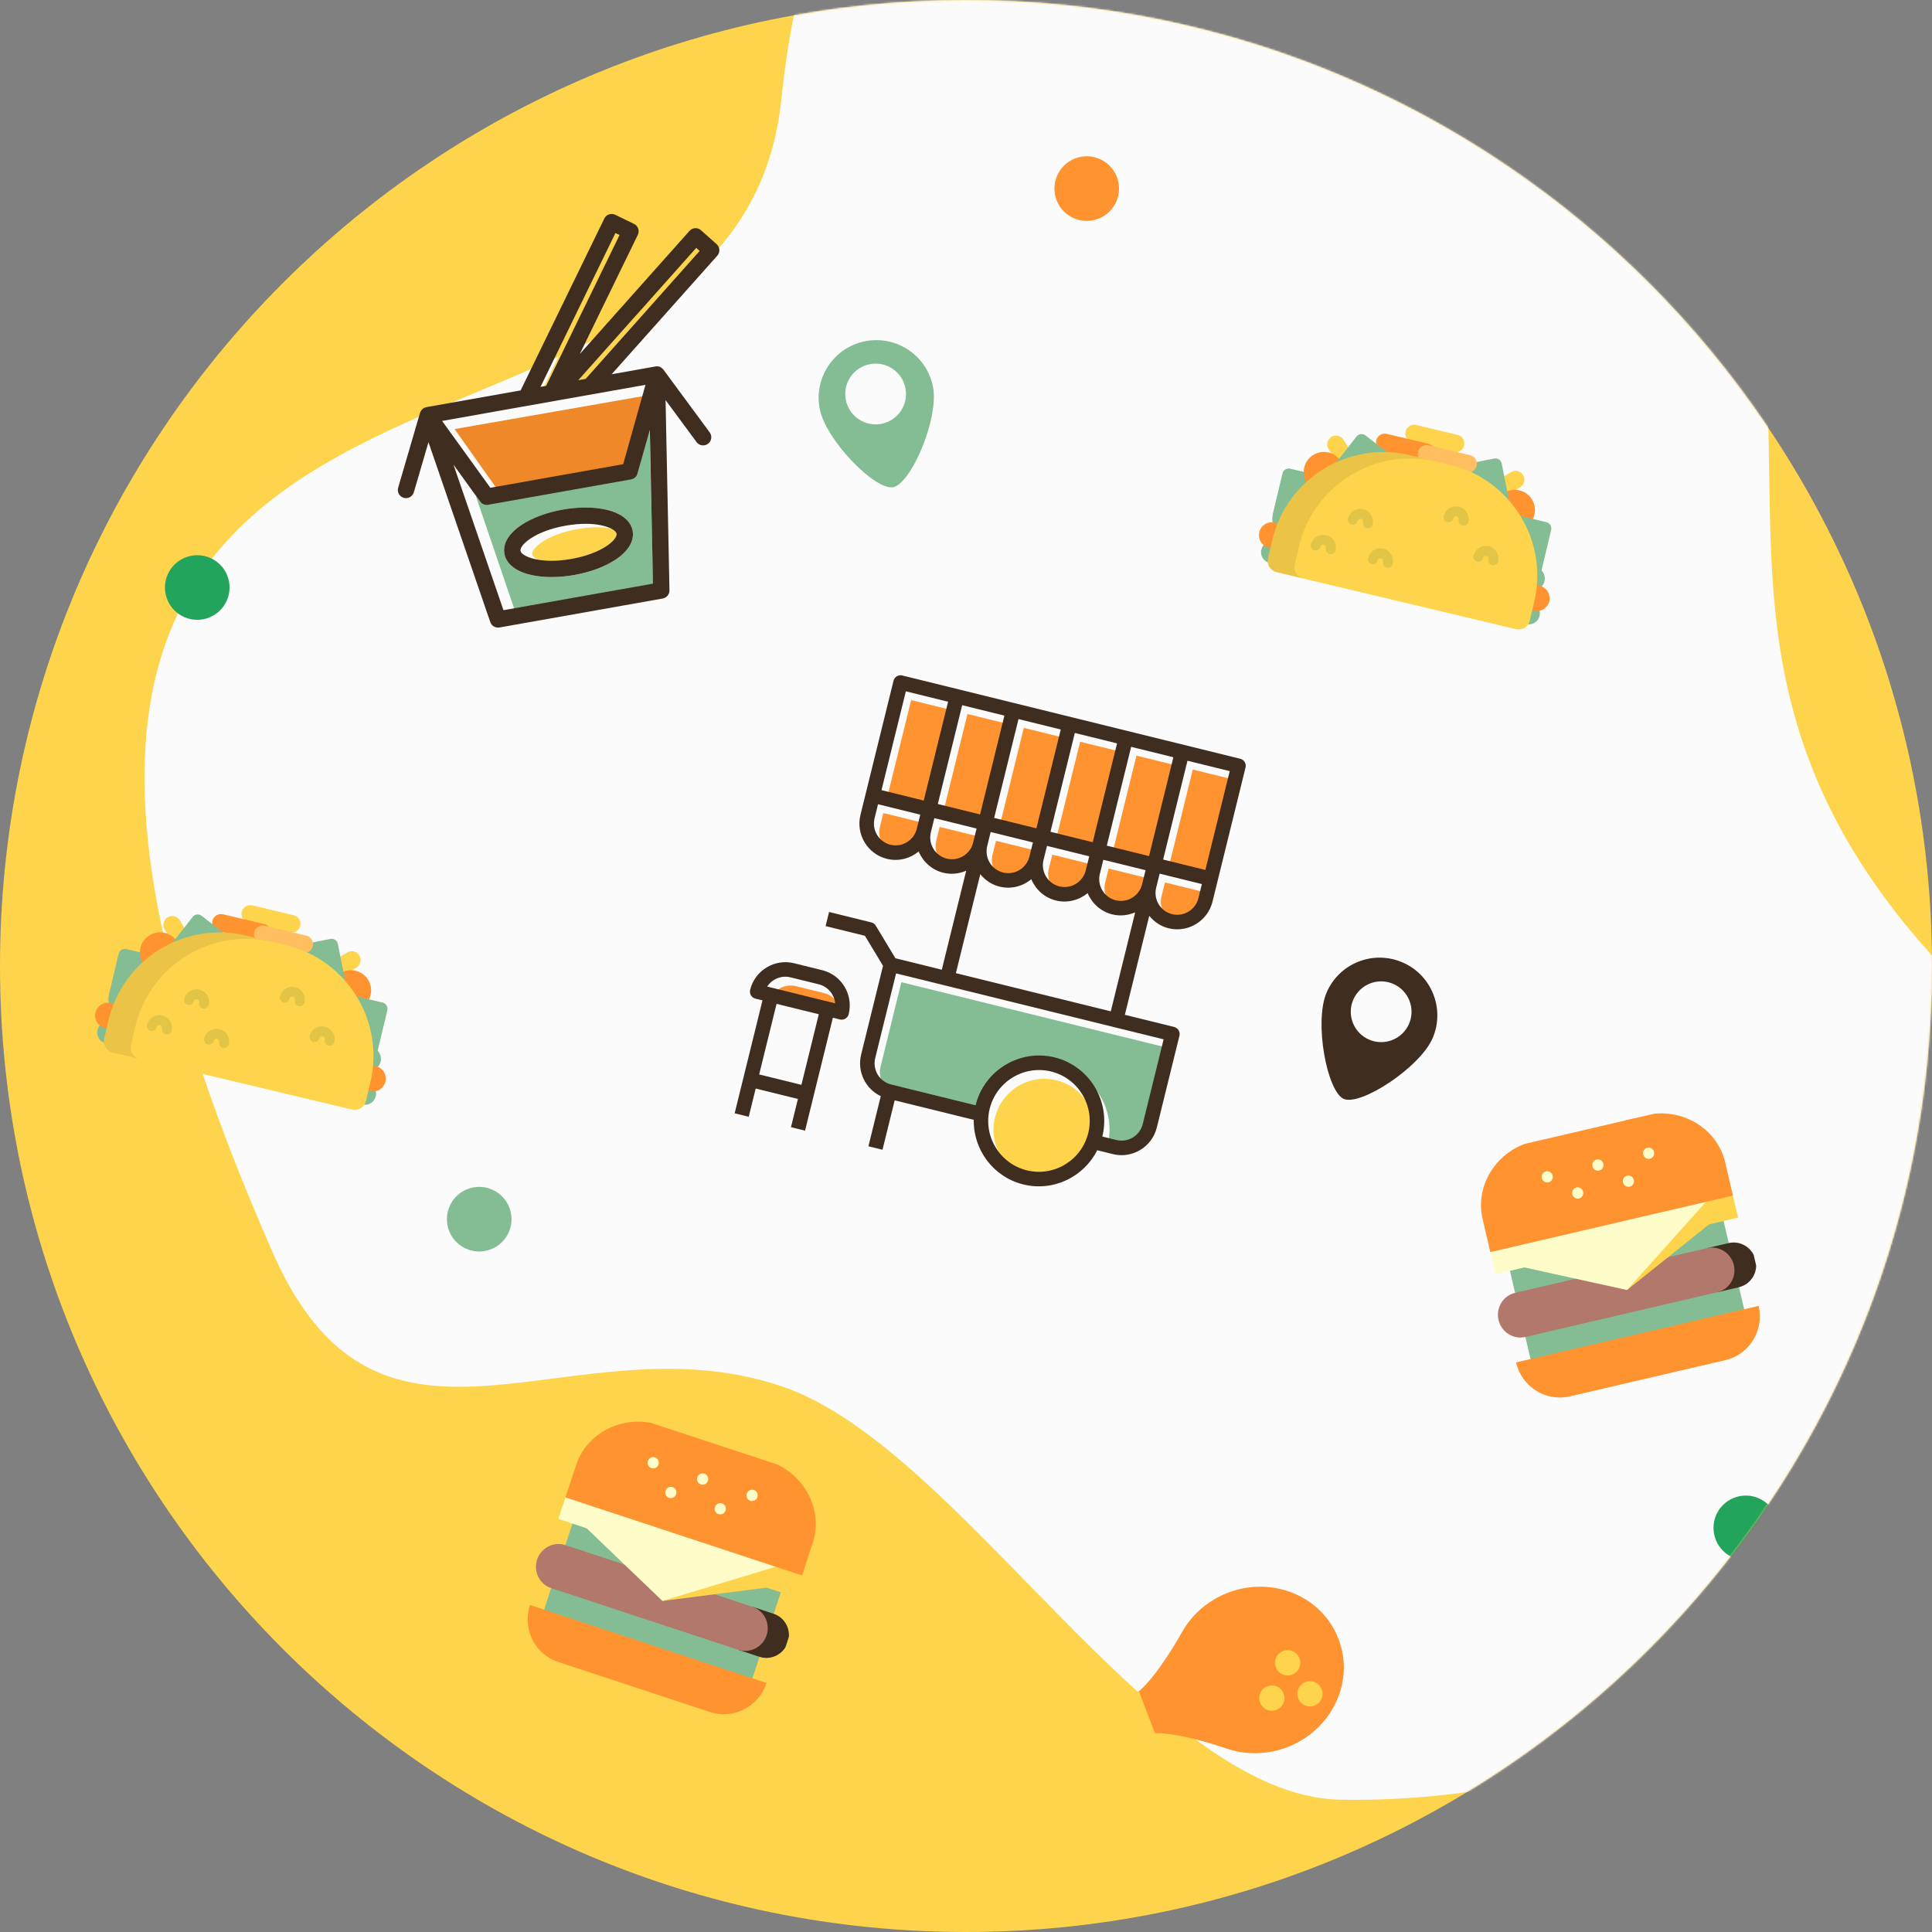 <svg width="1024" height="1024" viewBox="0 0 1024 1024" fill="none" xmlns="http://www.w3.org/2000/svg">
<rect x="0" y="0" width="1024" height="1024" fill="#808080" stroke="none"/>
<path fill-rule="evenodd" clip-rule="evenodd" d="M512 1024C794.77 1024 1024 794.77 1024 512C1024 229.23 794.77 0 512 0C229.23 0 0 229.23 0 512C0 794.77 229.23 1024 512 1024Z" fill="#FDD44B"/>
<mask id="mask0" maskUnits="userSpaceOnUse" x="0" y="0" width="1024" height="1024">
<path fill-rule="evenodd" clip-rule="evenodd" d="M512 1024C794.77 1024 1024 794.77 1024 512C1024 229.23 794.77 0 512 0C229.23 0 0 229.23 0 512C0 794.77 229.23 1024 512 1024Z" fill="white"/>
</mask>
<g mask="url(#mask0)">
<path fill-rule="evenodd" clip-rule="evenodd" d="M677.643 -117.552C1135.79 133.174 781.502 296.667 1065.25 546.947C1225.16 687.989 988.851 959.093 710.314 953.866C611.096 952.004 508.98 766.45 414.074 734.682C302.63 697.378 202.11 794.791 144.615 664.02C-99.299 109.247 389.212 297.971 414.235 51.88C439.258 -194.21 613.351 -150.316 677.643 -117.552Z" fill="#FBFBFB"/>
<path fill-rule="evenodd" clip-rule="evenodd" d="M930.034 826.268C939.125 823.662 944.381 814.179 941.775 805.088C939.168 795.997 929.685 790.741 920.594 793.348C911.503 795.954 906.247 805.437 908.854 814.528C911.46 823.619 920.943 828.875 930.034 826.268Z" fill="#22A45D"/>
<path fill-rule="evenodd" clip-rule="evenodd" d="M258.712 662.653C267.803 660.047 273.059 650.564 270.453 641.473C267.846 632.382 258.363 627.126 249.272 629.733C240.181 632.339 234.925 641.822 237.532 650.913C240.138 660.004 249.621 665.26 258.712 662.653Z" fill="#84BD93"/>
<path fill-rule="evenodd" clip-rule="evenodd" d="M580.71 116.41C589.8 113.803 595.057 104.32 592.45 95.23C589.843 86.139 580.361 80.882 571.27 83.489C562.179 86.096 556.923 95.579 559.529 104.669C562.136 113.76 571.619 119.017 580.71 116.41Z" fill="#FF9330"/>
<path fill-rule="evenodd" clip-rule="evenodd" d="M109.268 327.853C118.359 325.246 123.615 315.763 121.009 306.672C118.402 297.582 108.919 292.325 99.828 294.932C90.737 297.539 85.481 307.021 88.088 316.112C90.695 325.203 100.177 330.459 109.268 327.853Z" fill="#22A45D"/>
</g>
<g clip-path="url(#clip0)">
<path d="M306.536 201.494L310.402 200.807L370.838 132.995L369.023 131.378L306.536 201.494Z" fill="#FDD44B"/>
<path d="M326.651 128.118L325.839 127.765L288.35 204.817L289.458 204.62L328.383 124.624L326.651 128.118Z" fill="#FDD44B"/>
<path d="M341.256 209.882L240.948 227.413L262.918 258.467L330.374 246.493L341.256 209.882Z" fill="#EF8829"/>
<path d="M337.898 251.02C337.448 252.62 336.281 251.294 334.645 251.584L258.895 265.03C257.26 265.32 255.444 267.176 254.471 265.829L240.335 246.24L251.713 261.467L272.609 322.846L346.176 309.787L344.306 227.062L337.898 251.02ZM326.395 296.528C320.732 300.318 312.923 303.238 304.407 304.75C295.892 306.262 287.555 306.208 280.933 304.598C273.111 302.696 268.287 298.738 267.349 293.454C266.411 288.17 269.579 282.794 276.268 278.316C281.931 274.525 289.74 271.605 298.255 270.094C306.772 268.582 315.109 268.636 321.731 270.246C329.552 272.149 334.377 276.106 335.315 281.39C336.253 286.675 333.085 292.051 326.395 296.528Z" fill="#84BD93"/>
<path d="M323.653 280.023C319.167 279.263 313.184 279.17 305.957 280.453C289.486 283.377 281.532 290.787 282.063 293.774C282.227 294.699 283.302 295.742 285.194 296.654C289.68 297.414 295.664 297.508 302.894 296.225C319.366 293.301 327.32 285.891 326.79 282.903C326.625 281.979 325.547 280.936 323.653 280.023Z" fill="#FDD44B"/>
<path d="M321.73 270.246C315.108 268.636 306.772 268.582 298.255 270.094C289.739 271.606 281.931 274.525 276.268 278.316C269.578 282.794 266.411 288.17 267.349 293.454C268.286 298.738 273.111 302.696 280.933 304.598C287.554 306.208 295.891 306.261 304.407 304.75C312.923 303.238 320.732 300.318 326.394 296.528C333.085 292.051 336.252 286.674 335.314 281.39C334.377 276.106 329.552 272.149 321.73 270.246ZM302.893 296.224C286.422 299.148 276.404 294.928 275.874 291.941C275.344 288.953 283.298 281.544 299.769 278.62C316.24 275.696 326.259 279.916 326.789 282.903C327.319 285.891 319.365 293.301 302.893 296.224Z" fill="#3F2D20"/>
<path d="M379.831 129.411L371.552 122.033C369.767 120.443 367.03 120.601 365.44 122.385L307.313 187.608L338.055 124.477C339.102 122.327 338.208 119.736 336.058 118.688L326.088 113.833C325.055 113.33 323.867 113.26 322.78 113.633C321.695 114.007 320.802 114.798 320.3 115.83L275.942 206.924L226.006 215.788C224.761 216.009 223.196 216.966 222.572 218.986L211.033 258.481C210.362 260.776 211.679 263.18 213.975 263.851C216.27 264.523 218.674 263.204 219.345 260.909L227.101 234.362L259.861 329.728C260.553 331.745 262.611 332.957 264.712 332.584L351.258 317.222C353.359 316.849 354.874 315.003 354.83 312.87L352.767 212.056L369.186 234.312C370.605 236.236 373.315 236.647 375.24 235.226C377.164 233.807 377.573 231.097 376.154 229.172L351.738 196.077C350.44 194.396 349.045 193.949 347.402 194.241L324.18 198.363L380.183 135.525C380.947 134.668 381.339 133.542 381.273 132.396C381.207 131.249 380.689 130.176 379.831 129.411ZM266.847 323.411L240.333 246.226L254.466 265.8C255.439 267.148 257.097 267.819 258.732 267.529L334.482 254.083C336.118 253.793 337.444 252.592 337.893 250.992L344.427 227.745L346.097 309.344L266.847 323.411ZM330.293 246.032L259.895 258.528L234.32 223.106L342.115 203.972L330.293 246.032ZM328.375 124.578L289.442 204.528L286.484 205.053L326.189 123.514L328.375 124.578ZM310.402 200.807L306.536 201.494L369.023 131.378L370.837 132.995L310.402 200.807Z" fill="#3F2D20"/>
</g>
<g clip-path="url(#clip1)">
<path d="M624.031 489.178C630.203 490.699 636.466 486.901 637.991 480.713L639.835 473.231L617.445 467.714L615.601 475.196C614.076 481.383 617.858 487.657 624.031 489.178Z" fill="#FF9330"/>
<path d="M466.335 438.413C464.81 444.601 468.592 450.874 474.765 452.395C480.937 453.916 487.201 450.118 488.726 443.931L490.569 436.449L468.179 430.931L466.335 438.413Z" fill="#FF9330"/>
<path d="M505.319 376.594L482.929 371.076L470.022 423.45L492.412 428.967L505.319 376.594Z" fill="#FF9330"/>
<path d="M654.585 413.378L632.195 407.86L619.288 460.233L641.678 465.751L654.585 413.378Z" fill="#FF9330"/>
<path d="M547.03 624.959C561.456 628.514 576.041 619.672 579.604 605.209C583.168 590.747 574.363 576.141 559.936 572.585C545.509 569.03 530.925 577.872 527.361 592.335C523.797 606.797 532.603 621.403 547.03 624.959Z" fill="#FDD44B"/>
<path d="M594.177 481.821C600.349 483.342 606.613 479.544 608.138 473.357L609.982 465.875L587.592 460.357L585.748 467.839C584.223 474.027 588.005 480.3 594.177 481.821Z" fill="#FF9330"/>
<path d="M624.732 406.021L602.342 400.503L589.435 452.877L611.825 458.394L624.732 406.021Z" fill="#FF9330"/>
<path d="M594.878 398.664L572.488 393.147L559.582 445.52L581.972 451.037L594.878 398.664Z" fill="#FF9330"/>
<path d="M535.172 383.951L512.782 378.433L499.875 430.806L522.265 436.324L535.172 383.951Z" fill="#FF9330"/>
<path d="M564.324 474.464C570.496 475.985 576.76 472.188 578.284 466L580.128 458.518L557.738 453L555.894 460.482C554.37 466.67 558.152 472.943 564.324 474.464Z" fill="#FF9330"/>
<path d="M409.419 527.557L412.513 528.32L442.366 535.676L445.459 536.439C444.991 531.705 441.612 527.554 436.746 526.355L421.82 522.677C416.954 521.478 412.034 523.583 409.419 527.557Z" fill="#FF9330"/>
<path d="M534.471 467.108C540.643 468.629 546.907 464.831 548.432 458.643L550.276 451.161L527.886 445.644L526.042 453.126C524.517 459.313 528.299 465.587 534.471 467.108Z" fill="#FF9330"/>
<path d="M565.024 391.307L542.635 385.79L529.728 438.163L552.118 443.681L565.024 391.307Z" fill="#FF9330"/>
<path d="M466.688 565.479C465.163 571.666 468.946 577.94 475.118 579.461L519.898 590.496C524.472 571.933 543.259 560.539 561.78 565.104C580.301 569.668 591.643 588.486 587.068 607.049L594.532 608.888C600.704 610.409 606.967 606.611 608.492 600.423L619.555 555.532L477.751 520.588L466.688 565.479Z" fill="#84BD93"/>
<path d="M520.422 443.805L498.032 438.288L496.189 445.77C494.664 451.957 498.446 458.231 504.618 459.752C510.791 461.273 517.054 457.475 518.579 451.287L520.422 443.805Z" fill="#FF9330"/>
<path d="M657.351 402.154L478.231 358.014C476.168 357.506 474.086 358.77 473.577 360.835L458.827 420.69L456.062 431.913C453.52 442.227 459.822 452.68 470.111 455.215C476.234 456.725 482.377 455.04 486.909 451.296C489.183 456.717 493.84 461.063 499.963 462.572C504.18 463.611 508.392 463.098 512.104 461.493L499.173 513.963L474.598 507.907L464.182 490.63C463.657 489.755 462.806 489.128 461.814 488.883L439.425 483.366L437.581 490.848L458.426 495.985L468.018 511.896L456.415 558.98C454.19 568.01 458.75 577.15 466.825 580.985L460.279 607.549L467.743 609.388L474.196 583.202L516.109 593.53C515.827 609.341 526.427 623.85 542.375 627.78C558.324 631.71 574.451 623.788 581.547 609.656L589.876 611.709C600.165 614.244 610.602 607.916 613.144 597.602L625.128 548.97C625.637 546.905 624.382 544.818 622.318 544.309L596.197 537.872L609.127 485.402C611.669 488.548 615.159 490.96 619.376 491.999C629.665 494.534 640.102 488.207 642.644 477.893L645.41 466.669L660.16 406.815C660.669 404.75 659.415 402.663 657.351 402.154ZM579.163 446.376L556.773 440.858L569.679 388.486L592.069 394.004L579.163 446.376ZM599.532 395.843L621.922 401.36L609.016 453.733L586.626 448.216L599.532 395.843ZM549.31 439.019L526.92 433.502L539.826 381.129L562.216 386.647L549.31 439.019ZM519.456 431.662L497.066 426.145L509.973 373.773L532.362 379.29L519.456 431.662ZM525.076 440.984L547.466 446.501L545.622 453.983C544.097 460.171 537.833 463.969 531.662 462.448C525.49 460.927 521.708 454.654 523.232 448.466L525.076 440.984ZM554.929 448.34L577.319 453.858L575.475 461.34C573.95 467.528 567.686 471.325 561.514 469.804C555.342 468.283 551.56 462.01 553.085 455.823L554.929 448.34ZM584.782 455.697L607.172 461.215L605.328 468.697C603.804 474.884 597.54 478.682 591.368 477.161C585.196 475.64 581.414 469.367 582.939 463.179L584.782 455.697ZM629.386 403.2L651.776 408.717L638.869 461.09L616.48 455.573L629.386 403.2V403.2ZM480.119 366.416L502.509 371.933L489.603 424.306L467.213 418.789L480.119 366.416ZM471.955 447.734C465.783 446.213 462.001 439.939 463.526 433.752L465.369 426.269L487.759 431.787L485.915 439.269C484.39 445.457 478.127 449.255 471.955 447.734ZM501.808 455.09C495.636 453.569 491.853 447.296 493.378 441.108L495.222 433.626L517.612 439.144L515.768 446.626C514.244 452.814 507.98 456.611 501.808 455.09ZM544.22 620.298C529.819 616.749 520.993 602.115 524.551 587.674C528.11 573.235 542.725 564.376 557.126 567.925C571.527 571.474 580.353 586.108 576.795 600.549C573.236 614.988 558.62 623.847 544.22 620.298ZM605.682 595.763C604.157 601.95 597.893 605.747 591.722 604.226L584.258 602.387C588.833 583.824 577.491 565.007 558.97 560.443C540.449 555.879 521.662 567.272 517.088 585.834L472.308 574.799C466.136 573.278 462.354 567.005 463.878 560.818L474.941 515.927L616.744 550.871L605.681 595.762L605.682 595.763ZM506.639 515.802L519.569 463.332C522.111 466.479 525.601 468.89 529.818 469.929C535.942 471.438 542.085 469.754 546.617 466.01C548.891 471.431 553.548 475.777 559.671 477.286C565.794 478.795 571.937 477.111 576.47 473.367C578.743 478.788 583.401 483.134 589.524 484.642C593.741 485.682 597.952 485.168 601.664 483.563L588.734 536.033L506.639 515.802ZM621.221 484.517C615.049 482.996 611.267 476.723 612.791 470.535L614.635 463.053L637.025 468.571L635.181 476.053C633.657 482.241 627.393 486.038 621.221 484.517Z" fill="#3F2D20"/>
<path d="M435.781 514.213L420.854 510.535C410.565 507.999 400.128 514.327 397.586 524.641C397.077 526.706 398.332 528.793 400.396 529.302L404.128 530.222L393.987 571.372L389.378 590.076L396.842 591.915L400.529 576.952L422.919 582.469L419.231 597.433L426.695 599.272L431.304 580.568L441.445 539.418L445.177 540.337C447.24 540.846 449.322 539.581 449.83 537.516C452.371 527.202 446.068 516.748 435.781 514.213ZM419.01 518.017L433.936 521.695C438.802 522.894 442.181 527.044 442.649 531.779L439.556 531.016L409.703 523.66L406.61 522.898C409.224 518.922 414.144 516.818 419.01 518.017ZM424.762 574.987L402.372 569.47L411.591 532.061L433.981 537.578L424.762 574.987V574.987Z" fill="#3F2D20"/>
</g>
<g clip-path="url(#clip2)">
<path d="M780.096 268.487C778.745 266.291 779.43 263.415 781.627 262.063L800.849 250.236C803.047 248.885 805.922 249.57 807.274 251.766C808.626 253.963 807.94 256.84 805.744 258.191L786.521 270.017C784.324 271.369 781.448 270.684 780.096 268.487Z" fill="#FDD44B"/>
<path d="M800.383 280.727C806.133 282.097 811.904 278.546 813.274 272.796C814.644 267.047 811.093 261.275 805.343 259.906C799.593 258.536 793.822 262.087 792.452 267.837C791.083 273.586 794.634 279.358 800.383 280.727Z" fill="#FF9330"/>
<path d="M821.739 278.29C822.195 279.032 822.369 279.948 822.151 280.863L817.023 302.391C816.704 303.73 815.61 304.746 814.25 304.963C812.89 305.181 811.533 304.559 810.811 303.386L794.412 276.73C793.69 275.557 793.746 274.064 794.553 272.949C795.361 271.834 796.76 271.314 798.1 271.634L819.628 276.762C820.542 276.98 821.282 277.548 821.739 278.29Z" fill="#84BD93"/>
<path d="M776.005 236.116C775.408 238.625 772.89 240.174 770.381 239.577L748.425 234.347C745.917 233.749 744.367 231.231 744.965 228.722C745.562 226.213 748.081 224.664 750.589 225.262L772.545 230.492C775.054 231.089 776.603 233.607 776.005 236.116Z" fill="#FDD44B"/>
<path d="M794.515 243.548C795.239 244.033 795.777 244.795 795.959 245.717L800.233 267.43C800.499 268.781 799.925 270.16 798.779 270.922C797.632 271.685 796.139 271.682 794.995 270.915L769.007 253.475C767.864 252.708 767.295 251.327 767.567 249.977C767.839 248.627 768.896 247.573 770.248 247.308L791.961 243.034C792.883 242.852 793.792 243.062 794.515 243.548Z" fill="#84BD93"/>
<path d="M760.485 240.82C759.887 243.329 757.369 244.878 754.86 244.28L732.905 239.05C730.396 238.453 728.847 235.934 729.444 233.426C730.042 230.917 732.56 229.368 735.069 229.965L757.024 235.195C759.533 235.793 761.082 238.311 760.485 240.82Z" fill="#FF9330"/>
<path d="M681.258 248.827C680.517 249.284 679.948 250.023 679.73 250.937L674.602 272.465C674.283 273.805 674.802 275.205 675.918 276.012C677.033 276.819 678.526 276.875 679.699 276.154L706.354 259.754C707.527 259.033 708.15 257.675 707.932 256.316C707.714 254.956 706.699 253.861 705.359 253.542L683.832 248.414C682.917 248.197 682.001 248.37 681.258 248.827Z" fill="#84BD93"/>
<path d="M722.406 258.75C720.21 260.101 717.334 259.416 715.982 257.22L704.155 237.997C702.804 235.8 703.489 232.924 705.685 231.572C707.882 230.221 710.759 230.906 712.11 233.102L723.937 252.325C725.287 254.522 724.602 257.398 722.406 258.75Z" fill="#FDD44B"/>
<path d="M679.11 281.241C682.455 282.038 685.813 279.972 686.609 276.627C687.406 273.282 685.34 269.924 681.995 269.127C678.65 268.331 675.293 270.396 674.496 273.741C673.699 277.086 675.765 280.444 679.11 281.241Z" fill="#84BD93"/>
<path d="M672.848 298.348C675.983 299.095 679.131 297.159 679.878 294.023C680.625 290.887 678.688 287.74 675.553 286.993C672.417 286.246 669.269 288.182 668.523 291.318C667.776 294.454 669.712 297.601 672.848 298.348Z" fill="#84BD93"/>
<path d="M808.989 330.778C812.124 331.525 815.272 329.588 816.019 326.453C816.766 323.317 814.829 320.169 811.693 319.423C808.558 318.676 805.41 320.612 804.663 323.748C803.917 326.883 805.853 330.031 808.989 330.778Z" fill="#84BD93"/>
<path d="M811.114 312.685C814.459 313.482 817.816 311.416 818.613 308.071C819.41 304.726 817.344 301.368 813.999 300.571C810.654 299.775 807.296 301.84 806.5 305.185C805.703 308.53 807.769 311.888 811.114 312.685Z" fill="#84BD93"/>
<path d="M782.639 246.897C782.041 249.406 779.523 250.955 777.014 250.357L755.058 245.127C752.55 244.53 751 242.011 751.598 239.503C752.195 236.994 754.714 235.445 757.222 236.042L779.178 241.272C781.687 241.87 783.236 244.388 782.639 246.897Z" fill="#FFBE60"/>
<path d="M699.222 260.631C704.972 262.001 710.743 258.45 712.113 252.7C713.482 246.951 709.932 241.179 704.182 239.81C698.432 238.44 692.661 241.991 691.291 247.741C689.922 253.49 693.472 259.262 699.222 260.631Z" fill="#FF9330"/>
<path d="M721.221 230.088C720.357 230.196 719.533 230.633 718.955 231.374L705.35 248.829C704.504 249.915 704.395 251.404 705.074 252.601C705.754 253.799 707.088 254.469 708.454 254.3L739.514 250.45C740.88 250.28 742.01 249.304 742.377 247.977C742.743 246.649 742.275 245.232 741.188 244.385L723.733 230.782C722.992 230.204 722.086 229.981 721.221 230.088Z" fill="#84BD93"/>
<path d="M812.947 323.722C816.606 324.593 820.278 322.334 821.15 318.675C822.021 315.016 819.762 311.344 816.103 310.472C812.444 309.601 808.772 311.86 807.9 315.519C807.029 319.178 809.288 322.85 812.947 323.722Z" fill="#FF9330"/>
<path d="M672.497 290.266C676.156 291.137 679.828 288.878 680.7 285.219C681.571 281.561 679.312 277.888 675.653 277.017C671.994 276.145 668.322 278.404 667.45 282.063C666.579 285.722 668.838 289.394 672.497 290.266Z" fill="#FF9330"/>
<path d="M676.565 303.235C673.296 302.456 671.271 299.163 672.049 295.895L674.408 285.993C682.124 253.602 714.753 233.527 747.144 241.243L768.417 246.31C800.808 254.026 820.883 286.655 813.167 319.046L810.808 328.949C810.03 332.217 806.737 334.242 803.469 333.464L676.565 303.235Z" fill="#FDD44B"/>
<path opacity="0.1" d="M686.229 299.273L688.588 289.37C696.304 256.979 728.933 236.904 761.324 244.62L747.144 241.242C714.752 233.526 682.123 253.602 674.408 285.992L672.049 295.895C671.27 299.163 673.296 302.456 676.565 303.234L690.745 306.612C687.477 305.834 685.451 302.541 686.229 299.273Z" fill="#3F2D20"/>
<path d="M704.706 293.618C703.304 293.284 702.439 291.877 702.773 290.476C702.961 289.684 702.47 288.885 701.677 288.696C700.885 288.507 700.086 288.999 699.897 289.791C699.563 291.192 698.157 292.058 696.755 291.724C695.354 291.39 694.489 289.983 694.823 288.582C695.678 284.992 699.295 282.766 702.886 283.622C706.477 284.477 708.702 288.094 707.847 291.685C707.513 293.086 706.107 293.952 704.706 293.618Z" fill="#E2C447"/>
<path d="M734.99 300.831C733.588 300.497 732.723 299.091 733.057 297.69C733.246 296.897 732.754 296.099 731.962 295.91C731.169 295.721 730.37 296.212 730.182 297.005C729.848 298.406 728.442 299.271 727.04 298.938C725.638 298.604 724.773 297.197 725.107 295.796C725.962 292.205 729.579 289.98 733.17 290.835C736.761 291.691 738.987 295.308 738.131 298.898C737.797 300.3 736.391 301.165 734.99 300.831Z" fill="#E2C447"/>
<path d="M724.374 279.902C722.972 279.568 722.107 278.162 722.441 276.761C722.63 275.968 722.139 275.169 721.346 274.981C720.554 274.792 719.755 275.283 719.566 276.076C719.232 277.477 717.826 278.342 716.424 278.009C715.023 277.675 714.158 276.268 714.492 274.867C715.347 271.276 718.964 269.051 722.555 269.906C726.145 270.761 728.371 274.378 727.515 277.969C727.182 279.37 725.775 280.236 724.374 279.902Z" fill="#E2C447"/>
<path d="M775.091 278.582C773.69 278.248 772.825 276.842 773.159 275.441C773.347 274.648 772.856 273.85 772.063 273.661C771.271 273.472 770.472 273.963 770.283 274.756C769.95 276.157 768.543 277.023 767.142 276.689C765.74 276.355 764.875 274.948 765.209 273.547C766.064 269.956 769.681 267.731 773.272 268.586C776.863 269.442 779.088 273.059 778.233 276.649C777.899 278.051 776.493 278.916 775.091 278.582Z" fill="#E2C447"/>
<path d="M790.898 299.549C789.497 299.215 788.632 297.808 788.965 296.407C789.154 295.615 788.663 294.816 787.87 294.627C787.078 294.438 786.279 294.929 786.09 295.722C785.757 297.124 784.35 297.989 782.949 297.655C781.547 297.321 780.682 295.915 781.016 294.513C781.871 290.923 785.488 288.697 789.079 289.553C792.67 290.408 794.895 294.025 794.04 297.616C793.706 299.017 792.3 299.883 790.898 299.549Z" fill="#E2C447"/>
</g>
<g clip-path="url(#clip3)">
<path d="M163.239 523.105C161.888 520.909 162.572 518.033 164.769 516.681L183.992 504.854C186.189 503.503 189.065 504.188 190.416 506.385C191.768 508.581 191.083 511.458 188.886 512.809L169.663 524.636C167.467 525.987 164.591 525.302 163.239 523.105Z" fill="#FDD44B"/>
<path d="M183.525 535.346C189.275 536.715 195.046 533.165 196.416 527.415C197.786 521.665 194.235 515.894 188.485 514.524C182.736 513.155 176.964 516.705 175.595 522.455C174.225 528.205 177.776 533.976 183.525 535.346Z" fill="#FF9330"/>
<path d="M204.881 532.908C205.337 533.651 205.511 534.567 205.293 535.481L200.165 557.009C199.846 558.349 198.752 559.365 197.392 559.582C196.032 559.8 194.675 559.177 193.953 558.004L177.554 531.348C176.832 530.175 176.888 528.683 177.696 527.568C178.503 526.452 179.902 525.933 181.242 526.252L202.77 531.38C203.684 531.598 204.425 532.166 204.881 532.908Z" fill="#84BD93"/>
<path d="M159.148 490.735C158.55 493.244 156.032 494.793 153.524 494.195L131.568 488.965C129.059 488.368 127.51 485.85 128.107 483.341C128.705 480.832 131.224 479.283 133.732 479.88L155.688 485.11C158.196 485.708 159.745 488.226 159.148 490.735Z" fill="#FDD44B"/>
<path d="M177.657 498.166C178.381 498.652 178.919 499.413 179.101 500.335L183.375 522.049C183.641 523.4 183.067 524.778 181.921 525.541C180.774 526.304 179.281 526.3 178.137 525.533L152.149 508.093C151.006 507.326 150.438 505.946 150.709 504.595C150.981 503.245 152.038 502.192 153.39 501.926L175.103 497.652C176.025 497.471 176.934 497.68 177.657 498.166Z" fill="#84BD93"/>
<path d="M143.627 495.438C143.029 497.947 140.511 499.496 138.002 498.898L116.047 493.668C113.538 493.071 111.989 490.553 112.586 488.044C113.184 485.535 115.702 483.986 118.211 484.584L140.166 489.814C142.675 490.411 144.224 492.929 143.627 495.438Z" fill="#FF9330"/>
<path d="M64.4 503.445C63.658 503.902 63.09 504.641 62.872 505.556L57.744 527.084C57.425 528.423 57.944 529.823 59.06 530.63C60.175 531.438 61.668 531.493 62.84 530.772L89.496 514.372C90.669 513.651 91.292 512.294 91.074 510.934C90.856 509.574 89.841 508.479 88.501 508.16L66.974 503.033C66.059 502.815 65.142 502.989 64.4 503.445Z" fill="#84BD93"/>
<path d="M105.548 513.368C103.352 514.72 100.475 514.034 99.124 511.838L87.297 492.615C85.946 490.418 86.631 487.542 88.827 486.191C91.024 484.839 93.9 485.524 95.252 487.721L107.078 506.944C108.429 509.141 107.744 512.016 105.548 513.368Z" fill="#FDD44B"/>
<path d="M62.252 535.859C65.597 536.656 68.954 534.59 69.751 531.245C70.548 527.9 68.482 524.542 65.137 523.746C61.792 522.949 58.435 525.015 57.638 528.36C56.841 531.705 58.907 535.062 62.252 535.859Z" fill="#84BD93"/>
<path d="M55.989 552.966C59.125 553.713 62.272 551.777 63.019 548.641C63.766 545.506 61.83 542.358 58.694 541.611C55.558 540.864 52.411 542.801 51.664 545.936C50.917 549.072 52.854 552.22 55.989 552.966Z" fill="#84BD93"/>
<path d="M192.13 585.396C195.266 586.143 198.414 584.207 199.16 581.071C199.907 577.935 197.971 574.788 194.835 574.041C191.7 573.294 188.552 575.23 187.805 578.366C187.058 581.502 188.995 584.649 192.13 585.396Z" fill="#84BD93"/>
<path d="M194.256 567.303C197.601 568.1 200.959 566.034 201.755 562.689C202.552 559.344 200.486 555.987 197.141 555.19C193.796 554.393 190.439 556.459 189.642 559.804C188.845 563.149 190.911 566.506 194.256 567.303Z" fill="#84BD93"/>
<path d="M165.781 501.515C165.183 504.024 162.665 505.573 160.156 504.976L138.2 499.746C135.692 499.148 134.142 496.63 134.74 494.121C135.338 491.612 137.856 490.063 140.365 490.661L162.32 495.891C164.829 496.488 166.378 499.006 165.781 501.515Z" fill="#FFBE60"/>
<path d="M82.364 515.25C88.114 516.619 93.885 513.068 95.255 507.319C96.624 501.569 93.073 495.798 87.324 494.428C81.574 493.058 75.803 496.609 74.433 502.359C73.064 508.109 76.614 513.88 82.364 515.25Z" fill="#FF9330"/>
<path d="M104.363 484.707C103.498 484.814 102.674 485.251 102.097 485.992L88.492 503.447C87.646 504.533 87.537 506.022 88.216 507.22C88.895 508.417 90.23 509.088 91.596 508.919L122.656 505.068C124.022 504.899 125.152 503.923 125.519 502.595C125.885 501.268 125.417 499.85 124.329 499.004L106.875 485.4C106.133 484.822 105.228 484.6 104.363 484.707Z" fill="#84BD93"/>
<path d="M196.089 578.34C199.748 579.212 203.42 576.952 204.292 573.293C205.163 569.635 202.904 565.962 199.245 565.091C195.586 564.219 191.914 566.479 191.042 570.137C190.171 573.796 192.43 577.469 196.089 578.34Z" fill="#FF9330"/>
<path d="M55.639 544.884C59.298 545.756 62.97 543.496 63.842 539.838C64.713 536.179 62.454 532.506 58.795 531.635C55.136 530.763 51.464 533.023 50.592 536.682C49.721 540.34 51.98 544.013 55.639 544.884Z" fill="#FF9330"/>
<path d="M59.707 557.853C56.438 557.075 54.413 553.782 55.191 550.514L57.55 540.611C65.266 508.22 97.895 488.145 130.286 495.861L151.559 500.928C183.95 508.644 204.025 541.273 196.309 573.664L193.95 583.567C193.172 586.835 189.879 588.861 186.611 588.082L59.707 557.853Z" fill="#FDD44B"/>
<path opacity="0.1" d="M69.371 553.891L71.73 543.988C79.446 511.598 112.075 491.523 144.466 499.238L130.286 495.861C97.895 488.145 65.266 508.22 57.55 540.611L55.191 550.513C54.413 553.782 56.439 557.074 59.707 557.853L73.888 561.231C70.62 560.453 68.593 557.16 69.371 553.891Z" fill="#3F2D20"/>
<path d="M87.848 548.236C86.446 547.902 85.581 546.495 85.915 545.094C86.104 544.302 85.612 543.503 84.82 543.315C84.027 543.126 83.228 543.617 83.04 544.409C82.706 545.811 81.299 546.676 79.898 546.342C78.496 546.008 77.631 544.602 77.965 543.201C78.82 539.61 82.438 537.385 86.028 538.24C89.619 539.095 91.845 542.713 90.99 546.303C90.656 547.705 89.249 548.57 87.848 548.236Z" fill="#E2C447"/>
<path d="M118.131 555.45C116.73 555.116 115.865 553.709 116.198 552.308C116.387 551.516 115.896 550.717 115.103 550.528C114.311 550.34 113.512 550.831 113.323 551.623C112.989 553.024 111.583 553.89 110.182 553.556C108.78 553.222 107.915 551.815 108.249 550.414C109.104 546.824 112.721 544.598 116.312 545.454C119.903 546.309 122.128 549.926 121.273 553.517C120.939 554.918 119.533 555.783 118.131 555.45Z" fill="#E2C447"/>
<path d="M107.516 534.521C106.114 534.187 105.249 532.78 105.583 531.379C105.772 530.586 105.281 529.788 104.488 529.599C103.696 529.41 102.897 529.901 102.708 530.694C102.374 532.095 100.968 532.961 99.567 532.627C98.165 532.293 97.3 530.886 97.634 529.485C98.489 525.895 102.106 523.669 105.697 524.524C109.288 525.38 111.513 528.997 110.658 532.588C110.324 533.989 108.917 534.854 107.516 534.521Z" fill="#E2C447"/>
<path d="M158.233 533.201C156.832 532.867 155.967 531.46 156.3 530.059C156.489 529.267 155.998 528.468 155.205 528.279C154.413 528.091 153.614 528.582 153.425 529.374C153.091 530.775 151.685 531.641 150.284 531.307C148.882 530.973 148.017 529.566 148.351 528.165C149.206 524.575 152.823 522.349 156.414 523.205C160.005 524.06 162.23 527.677 161.375 531.268C161.041 532.669 159.635 533.535 158.233 533.201Z" fill="#E2C447"/>
<path d="M174.04 554.167C172.639 553.833 171.774 552.427 172.108 551.025C172.296 550.233 171.805 549.434 171.012 549.245C170.22 549.057 169.421 549.548 169.233 550.341C168.899 551.742 167.492 552.607 166.091 552.273C164.689 551.939 163.824 550.533 164.158 549.132C165.013 545.541 168.63 543.316 172.221 544.171C175.812 545.027 178.037 548.644 177.182 552.234C176.848 553.635 175.442 554.501 174.04 554.167Z" fill="#E2C447"/>
</g>
<g clip-path="url(#clip4)">
<path d="M743.259 510.041C727.728 503.392 709.748 510.593 703.1 526.124C696.451 541.654 703.302 578.619 712.259 582.454C721.216 586.288 752.692 565.731 759.341 550.201C765.99 534.67 758.79 516.69 743.259 510.041ZM725.703 551.051C717.527 547.551 713.737 538.086 717.237 529.911C720.737 521.735 730.201 517.945 738.377 521.445C746.552 524.945 750.343 534.41 746.843 542.585C743.343 550.761 733.878 554.551 725.703 551.051Z" fill="#3F2D20"/>
</g>
<g clip-path="url(#clip5)">
<path d="M458.854 180.807C442.249 183.915 431.307 199.897 434.416 216.502C437.524 233.108 463.771 260.024 473.348 258.231C482.924 256.439 497.658 221.851 494.55 205.246C491.441 188.64 475.46 177.699 458.854 180.807ZM467.062 224.655C458.321 226.291 449.908 220.532 448.272 211.79C446.636 203.049 452.395 194.636 461.137 193C469.878 191.364 478.291 197.124 479.927 205.865C481.563 214.606 475.804 223.019 467.062 224.655Z" fill="#84BD93"/>
</g>
<g clip-path="url(#clip6)">
<path d="M632.962 910.702L624.452 888.41L564.606 911.259L573.117 933.55L632.962 910.702Z" fill="#FDD44B"/>
<path d="M540.193 907.124C536.495 915.389 540.198 925.087 548.463 928.784C556.728 932.482 566.426 928.78 570.124 920.515C573.821 912.249 570.119 902.552 561.854 898.854C553.589 895.156 543.891 898.859 540.193 907.124Z" fill="#FDD44B"/>
<path d="M549.401 931.243C545.703 939.508 549.406 949.206 557.671 952.904C565.936 956.601 575.634 952.899 579.332 944.634C583.03 936.369 579.327 926.671 571.062 922.973C562.797 919.275 553.099 922.978 549.401 931.243Z" fill="#FDD44B"/>
<path d="M650.963 927.051C648.006 926.02 625.265 918.272 612.11 918.582L603.653 896.431C613.666 887.898 625.455 866.97 626.977 864.226C632.33 855.123 640.827 847.99 650.907 844.142C674.565 835.109 700.806 846.085 709.405 868.607L709.497 868.848C713.652 879.731 713.118 891.664 707.994 902.451C702.842 913.298 693.679 921.689 682.188 926.075C672.109 929.923 661.021 930.271 650.963 927.051Z" fill="#FF9330"/>
<path d="M676.364 878.576C674.853 881.952 676.366 885.914 679.742 887.425C683.119 888.935 687.081 887.423 688.591 884.046C690.102 880.67 688.589 876.708 685.213 875.198C681.836 873.687 677.875 875.2 676.364 878.576Z" fill="#FDD44B"/>
<path d="M688.19 895.035C686.679 898.411 688.192 902.373 691.568 903.884C694.945 905.394 698.906 903.882 700.417 900.505C701.928 897.129 700.415 893.167 697.038 891.657C693.662 890.146 689.7 891.659 688.19 895.035Z" fill="#FDD44B"/>
<path d="M667.992 897.287C666.482 900.663 667.994 904.625 671.371 906.136C674.747 907.646 678.709 906.134 680.22 902.757C681.73 899.381 680.218 895.419 676.841 893.908C673.465 892.398 669.503 893.91 667.992 897.287Z" fill="#FDD44B"/>
</g>
<g clip-path="url(#clip7)">
<path d="M920.801 678.337L807.569 704.724L812.11 724.211L925.342 697.823L920.801 678.337Z" fill="#84BD93"/>
<path d="M912.627 643.262L799.395 669.649L803.936 689.136L917.168 662.748L912.627 643.262Z" fill="#84BD93"/>
<path d="M916.26 658.851L904.745 661.534L910.194 684.917L921.709 682.234C928.042 680.758 931.998 674.289 930.499 667.859C929.001 661.428 922.593 657.375 916.26 658.851Z" fill="#3F2D20"/>
<path d="M904.745 661.534C911.078 660.058 917.486 664.112 918.984 670.542C920.483 676.973 916.527 683.441 910.194 684.917L808.477 708.621C802.143 710.097 795.736 706.044 794.237 699.613C792.739 693.183 796.694 686.714 803.028 685.238L904.745 661.534Z" fill="#B1786B"/>
<path d="M920.595 694.82L903.014 723.57L914.529 720.887C927.25 717.923 935.12 705.052 932.11 692.137L920.595 694.82Z" fill="#FF9330"/>
<path d="M918.486 633.678L921.211 645.37L905.857 648.948L862.367 683.736L851.469 636.969L918.486 633.678Z" fill="#FDD44B"/>
<path d="M904.177 637.013L862.368 683.736L807.979 671.758L792.625 675.336L789.901 663.644L851.469 636.969L904.177 637.013Z" fill="#FEFDCA"/>
<path d="M872.135 591.065L860.62 593.749L906.972 636.362L918.487 633.679L914.4 616.141C910.154 597.921 891.135 586.637 872.135 591.065Z" fill="#FF9330"/>
<path d="M803.524 722.102L920.595 694.82C923.605 707.736 915.734 720.606 903.014 723.57L832.004 740.119C819.283 743.083 806.534 735.018 803.524 722.102Z" fill="#FF9330"/>
<path d="M902.885 618.824L906.972 636.362L789.901 663.644L785.814 646.107C781.568 627.887 793.64 609.358 812.64 604.93L860.62 593.749C879.62 589.321 898.639 600.605 902.885 618.824Z" fill="#FF9330"/>
<path d="M820.741 626.668C822.331 626.297 823.315 624.688 822.939 623.074C822.563 621.459 820.969 620.451 819.379 620.822C817.789 621.192 816.805 622.801 817.181 624.416C817.557 626.03 819.151 627.038 820.741 626.668Z" fill="#FEFDCA"/>
<path d="M836.9 635.229C838.49 634.858 839.474 633.249 839.098 631.635C838.722 630.021 837.128 629.012 835.538 629.383C833.948 629.753 832.964 631.362 833.34 632.977C833.716 634.591 835.31 635.6 836.9 635.229Z" fill="#FEFDCA"/>
<path d="M863.769 628.967C865.359 628.597 866.343 626.988 865.967 625.373C865.591 623.759 863.997 622.751 862.407 623.121C860.817 623.492 859.833 625.101 860.209 626.715C860.585 628.33 862.179 629.338 863.769 628.967Z" fill="#FEFDCA"/>
<path d="M847.61 620.406C849.2 620.036 850.184 618.427 849.807 616.812C849.431 615.198 847.837 614.19 846.247 614.56C844.657 614.931 843.673 616.54 844.05 618.154C844.426 619.769 846.02 620.777 847.61 620.406Z" fill="#FEFDCA"/>
<path d="M874.478 614.145C876.068 613.774 877.052 612.165 876.676 610.551C876.3 608.936 874.706 607.928 873.116 608.299C871.526 608.669 870.542 610.278 870.918 611.893C871.294 613.507 872.888 614.515 874.478 614.145Z" fill="#FEFDCA"/>
</g>
<g clip-path="url(#clip8)">
<path d="M403.813 874.349L293.395 837.938L287.129 856.94L397.547 893.351L403.813 874.349Z" fill="#84BD93"/>
<path d="M415.091 840.146L304.673 803.735L298.407 822.737L408.825 859.147L415.091 840.146Z" fill="#84BD93"/>
<path d="M410.078 855.347L398.849 851.644L391.33 874.446L402.559 878.149C408.735 880.185 415.479 876.721 417.547 870.451C419.615 864.18 416.254 857.384 410.078 855.347Z" fill="#3F2D20"/>
<path d="M398.849 851.644C405.025 853.681 408.386 860.477 406.319 866.748C404.251 873.019 397.506 876.483 391.33 874.446L292.141 841.738C285.966 839.702 282.604 832.905 284.672 826.634C286.74 820.364 293.485 816.9 299.66 818.936L398.849 851.644Z" fill="#B1786B"/>
<path d="M395.057 888.316L365.08 903.712L376.309 907.415C388.713 911.506 402.132 904.613 406.285 892.019L395.057 888.316Z" fill="#FF9330"/>
<path d="M425.083 835.013L421.324 846.414L406.352 841.477L351.11 848.543L366.148 802.938L425.083 835.013Z" fill="#FDD44B"/>
<path d="M411.13 830.412L351.11 848.543L310.906 810.004L295.934 805.067L299.694 793.665L366.148 802.938L411.13 830.412Z" fill="#FEFDCA"/>
<path d="M407.688 774.5L396.459 770.798L413.855 831.311L425.083 835.014L430.723 817.912C436.581 800.145 426.216 780.61 407.688 774.5Z" fill="#FF9330"/>
<path d="M280.896 850.671L395.057 888.316C390.903 900.911 377.484 907.803 365.08 903.712L295.835 880.878C283.43 876.788 276.743 863.265 280.896 850.671Z" fill="#FF9330"/>
<path d="M419.494 814.209L413.854 831.31L299.694 793.665L305.333 776.564C311.192 758.797 331.144 749.26 349.672 755.369L396.459 770.798C414.986 776.907 425.352 796.442 419.494 814.209Z" fill="#FF9330"/>
<path d="M345.273 778.147C346.824 778.658 348.501 777.797 349.021 776.222C349.54 774.648 348.704 772.958 347.153 772.446C345.603 771.935 343.925 772.797 343.406 774.371C342.887 775.945 343.723 777.636 345.273 778.147Z" fill="#FEFDCA"/>
<path d="M354.614 793.868C356.164 794.38 357.842 793.518 358.361 791.944C358.88 790.369 358.044 788.679 356.493 788.168C354.943 787.656 353.265 788.518 352.746 790.092C352.227 791.666 353.063 793.357 354.614 793.868Z" fill="#FEFDCA"/>
<path d="M380.815 802.508C382.365 803.02 384.043 802.158 384.562 800.584C385.081 799.009 384.245 797.319 382.695 796.807C381.144 796.296 379.467 797.158 378.948 798.732C378.428 800.306 379.264 801.997 380.815 802.508Z" fill="#FEFDCA"/>
<path d="M371.474 786.787C373.024 787.298 374.702 786.437 375.221 784.862C375.74 783.288 374.904 781.597 373.354 781.086C371.803 780.575 370.125 781.437 369.606 783.011C369.087 784.585 369.923 786.276 371.474 786.787Z" fill="#FEFDCA"/>
<path d="M397.675 795.427C399.225 795.938 400.903 795.076 401.422 793.502C401.941 791.928 401.105 790.237 399.555 789.726C398.004 789.215 396.326 790.076 395.807 791.651C395.288 793.225 396.124 794.916 397.675 795.427Z" fill="#FEFDCA"/>
</g>
<defs>
<clipPath id="clip0">
<rect width="205.485" height="205.485" fill="white" transform="translate(181.512 138.655) rotate(-10.065)"/>
</clipPath>
<clipPath id="clip1">
<rect width="291.104" height="246.582" fill="white" transform="translate(415.174 342.475) rotate(13.844)"/>
</clipPath>
<clipPath id="clip2">
<rect width="158" height="158" fill="white" transform="translate(697.884 154.298) rotate(13.399)"/>
</clipPath>
<clipPath id="clip3">
<rect width="158" height="158" fill="white" transform="translate(81.026 408.916) rotate(13.399)"/>
</clipPath>
<clipPath id="clip4">
<rect width="78.769" height="78.769" fill="white" transform="translate(707.053 494.541) rotate(23.176)"/>
</clipPath>
<clipPath id="clip5">
<rect width="78.769" height="78.769" fill="white" transform="translate(420.142 188.054) rotate(-10.603)"/>
</clipPath>
<clipPath id="clip6">
<rect width="151.274" height="151.274" fill="white" transform="translate(725.901 862.456) rotate(114.104)"/>
</clipPath>
<clipPath id="clip7">
<rect width="140" height="135.758" fill="white" transform="translate(773.89 614.266) rotate(-13.118)"/>
</clipPath>
<clipPath id="clip8">
<rect width="140" height="135.758" fill="white" transform="translate(311.726 743.171) rotate(18.25)"/>
</clipPath>
</defs>
</svg>
